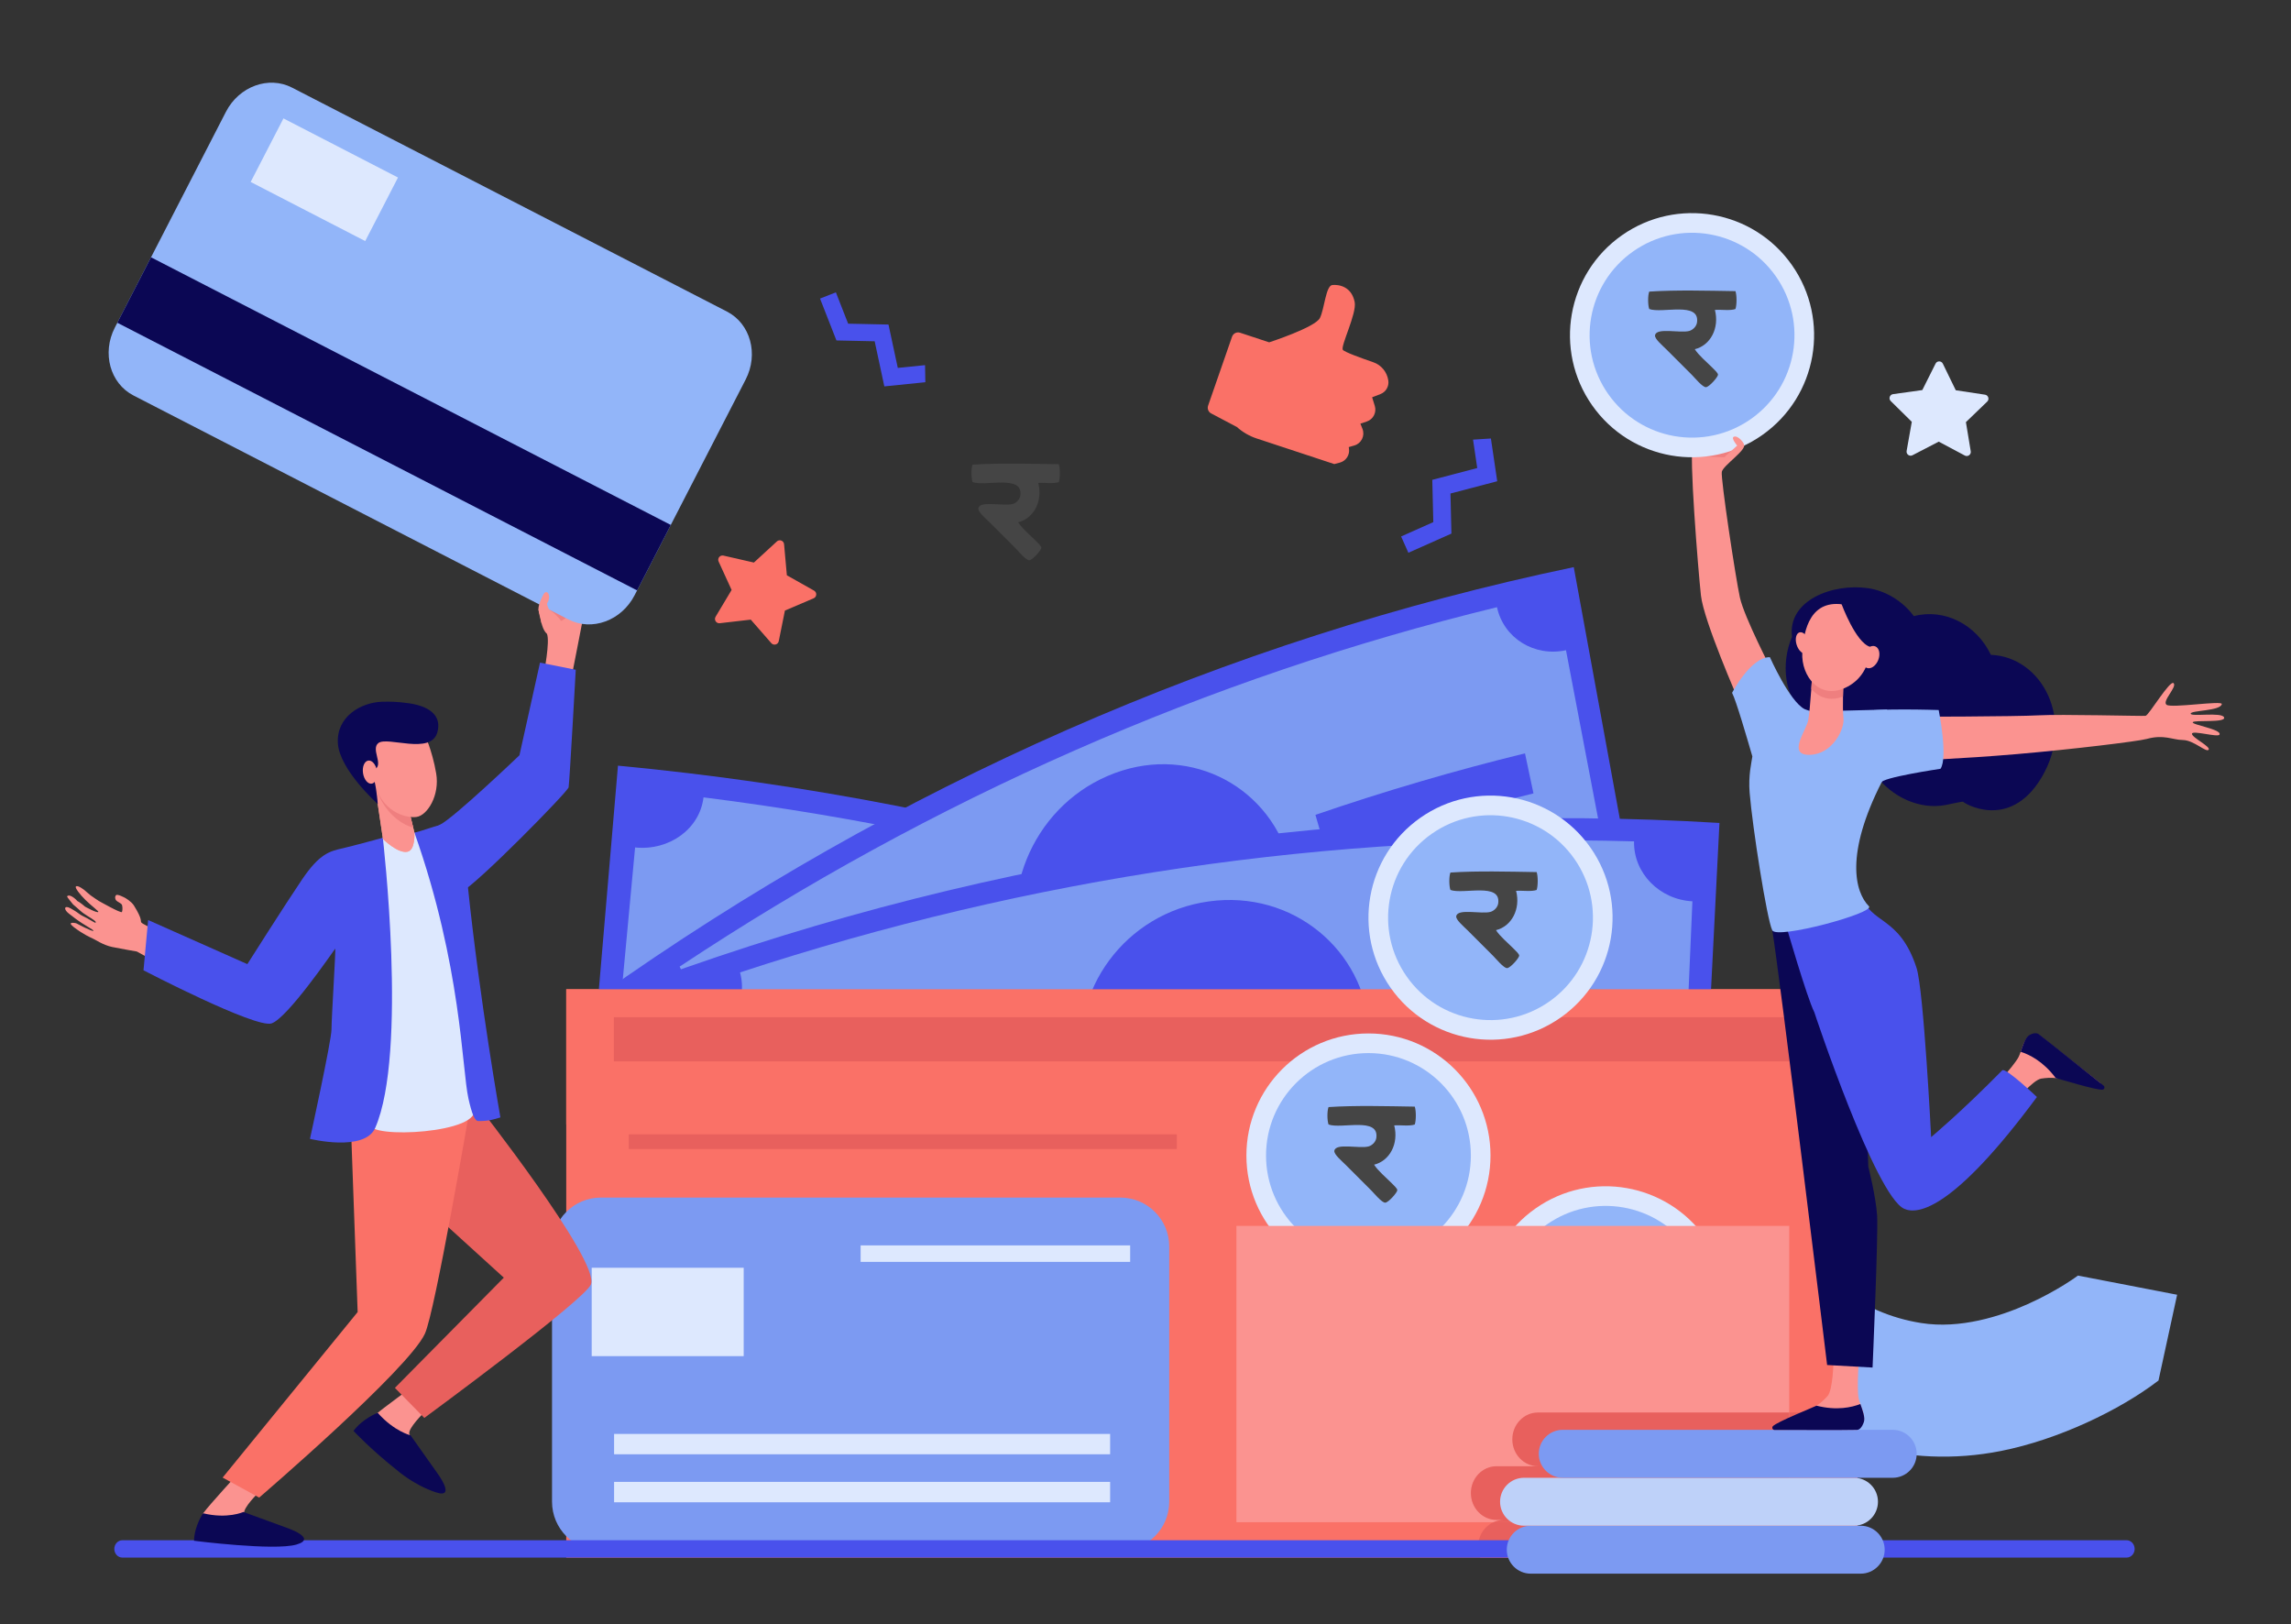 <?xml version="1.0" encoding="utf-8"?>
<!-- Generator: Adobe Illustrator 15.0.0, SVG Export Plug-In . SVG Version: 6.00 Build 0)  -->
<!DOCTYPE svg PUBLIC "-//W3C//DTD SVG 1.1//EN" "http://www.w3.org/Graphics/SVG/1.1/DTD/svg11.dtd">
<svg version="1.1"
	 id="svg2" xmlns:dc="http://purl.org/dc/elements/1.1/" xmlns:cc="http://creativecommons.org/ns#" xmlns:rdf="http://www.w3.org/1999/02/22-rdf-syntax-ns#" xmlns:inkscape="http://www.inkscape.org/namespaces/inkscape" xmlns:svg="http://www.w3.org/2000/svg" xmlns:sodipodi="http://sodipodi.sourceforge.net/DTD/sodipodi-0.dtd" sodipodi:docname="7251.eps"
	 xmlns="http://www.w3.org/2000/svg" xmlns:xlink="http://www.w3.org/1999/xlink" x="0px" y="0px" width="2598.5px"
	 height="1841.833px" viewBox="0 0 2598.5 1841.833" enable-background="new 0 0 2598.5 1841.833" xml:space="preserve">
<rect x="0" y="0" width="2598.5" height="1841.833" fill="#333333" stroke="none"/>
<sodipodi:namedview  id="namedview4" bordercolor="#666666" pagecolor="#ffffff" guidetolerance="10" gridtolerance="10" objecttolerance="10" borderopacity="1" inkscape:window-height="480" inkscape:window-width="640" inkscape:pageshadow="2" inkscape:pageopacity="0">
	</sodipodi:namedview>
<g id="g10" transform="matrix(1.333,0,0,-1.333,0,2666.667)" inkscape:label="ink_ext_XXXXXX" inkscape:groupmode="layer">
	<g id="g12" transform="scale(0.1)">
		<path id="path616" fill="#92B5F9" d="M14896.4,8214.004c-270.498,226.289-409.196,435.601-434.297,475.298l951.401,600.996
			c0,0-1.304,2.3-4.102,6.401c0.799-1.201,80.098-117.803,238.499-243.501c202.303-160.503,437.402-262.998,698.804-304.6
			c332.798-52.998,676.099,57.993,905.501,160.4c255.695,114.097,427.191,242.007,428.797,243.296l843.697-163.096l-158.598-729.8
			c-329.598-252.905-853.602-502.808-1339.197-599.194C16221.104,7500.2,15451.804,7749.399,14896.4,8214.004"/>
		<path id="path618" fill="#DDE8FE" d="M16273.105,16131.797l223.301,115.7l221.895-118.301
			c25.305-13.498,55.004,7.903,50.303,36.102l-41.002,248.202l181.1,174.5c20.604,19.797,9.506,54.801-18.795,58.998
			l-248.701,37.705l-110.002,226.098c-12.502,25.797-49.197,26.002-62,0.402l-112.602-224.904l-249.097-34.701
			c-28.403-4-39.902-38.797-19.497-58.895l179.099-176.602l-44.004-247.604
			C16218.101,16140.3,16247.603,16118.599,16273.105,16131.797"/>
		<path id="path620" fill="#F47257" d="M15804.802,11588.302H4817.974v-1150.006h10986.828V11588.302"/>
		<path id="path622" fill="#4951EC" d="M12882.401,7517.793c-2477.498,1310.01-5168.548,2116.304-7931.31,2376.504
			c102.356,1198.8,204.719,2397.599,307.083,3596.397c3194.378-300.791,6305.824-1233.091,9170.428-2747.799
			C13913.197,9667.905,13397.8,8592.798,12882.401,7517.793"/>
		<path id="path624" fill="#7C9AF2" d="M5194.644,10551.895c69.749,747.599,139.504,1495.211,209.26,2242.911
			c290.339-29.81,550.444,157.588,582.056,426.094c2663.131-334.395,5258.644-1112.197,7688.842-2303.804
			c-108.003-245.699,18.801-548.995,280.298-684.596c-316.399-673.696-632.798-1347.407-949.197-2021.206
			c-240.703,124.805-525.601,21.606-633.501-223.901C10238.204,9033.906,7958.98,9716.802,5620.35,10010.605
			C5651.954,10278.892,5461.802,10524.399,5194.644,10551.895"/>
		<path id="path626" fill="#50BFA5" d="M10911.703,10428.496c-223.301-643.096-912.005-970.693-1550.698-774.39
			c-638.372,197.886-1048.602,864.697-905.032,1532.389c143.138,666.606,851.727,1066.011,1570.027,843.911
			C10744.601,11808.995,11134.799,11070.406,10911.703,10428.496"/>
		<path id="path628" fill="#3C8F7C" d="M9355.6,9880.498c17.9,71.807,35.705,143.599,53.599,215.405
			c-96.299,31.201-187.397,75.293-260.398,121.802c-60.879,38.892-83.027,117.7-50.098,180.498c1.297,2.49,2.601,4.995,3.896,7.603
			c36.307,69.097,125.405,91.289,192.7,46.992c68.504-45.103,149.004-85.503,238.602-110.493
			c130.503-36.504,232.5-13.008,256.201,77.388c22.302,85.811-37.2,162.012-195,266.704
			c-228.296,150.703-373.901,307.999-323.599,529.205c45.402,200.405,230.303,320.303,499.702,296.704
			c17.6,71.895,35.2,143.701,52.8,215.596c79.3-22.002,158.401-44.297,237.4-67.104c-16.904-66.401-33.904-132.803-50.801-199.102
			c86.301-28.901,154.995-61.099,210.798-93.999c68.299-40.195,92.3-124.189,54.998-187.603
			c-38.599-65.391-127.2-84.199-195.996-41.499c-51.6,32.109-117.305,64.805-201.204,88.711
			c-154.6,43.901-220.195-6.299-235.7-69.712c-18.398-75.088,53.203-144.888,233.906-274.688
			c254.494-176.002,330.593-335.406,274.694-537.511c-55.7-200.391-245.596-326.191-516.994-296.396
			c-19.805-76.904-39.705-153.706-59.604-230.596C9502.304,9839.497,9429.003,9860.195,9355.6,9880.498"/>
		<path id="path630" fill="#50BFA5" d="M8077.662,11211.5c-631.479,145.693-1269.031,264.404-1911.079,355.605
			c14.846,115.298,29.7,230.493,44.546,345.791c651.042-92.49,1297.522-212.9,1937.842-360.601
			C8125.204,11438.697,8101.429,11325.099,8077.662,11211.5"/>
		<path id="path632" fill="#50BFA5" d="M13001.501,9463.105c-587.601,287.3-1185.499,548.994-1792.2,784.395
			c38.4,109.102,76.802,218.203,115.202,327.305c615.096-238.711,1221.395-504.009,1817.301-795.41
			C13095.097,9673.896,13048.303,9568.501,13001.501,9463.105"/>
		<path id="path634" fill="#4951EC" d="M14040.104,11632.496c-2556.204-534.097-4990.343-1604.298-7174.19-3154.396
			c-590.061,1018.198-1180.123,2036.396-1770.184,3054.596c2525.01,1792.207,5339.474,3029.601,8294.972,3647.105
			C13607.199,13997.3,13823.601,12814.903,14040.104,11632.496"/>
		<path id="path636" fill="#7C9AF2" d="M6680.589,9155.796c-363.625,638.804-727.259,1277.505-1090.892,1916.31
			c230.845,160.898,318.823,475.298,193.044,708.896c2151.548,1427.593,4499.261,2459.894,6954.859,3057.895
			c56.602-263.994,318.604-424.497,587-365.999c140.5-736.802,281.096-1473.702,421.604-2210.504
			c-247.002-53.892-400.005-317.095-343.403-580.898c-2156.404-525.19-4218.003-1431.695-6107.41-2685.294
			C7169.708,9229.595,6893.028,9303.906,6680.589,9155.796"/>
		<path id="path638" fill="#4951EC" d="M10969.301,12693.395c192.202-653.394-134.297-1351.699-714.8-1601.895
			c-581.097-248.6-1254.119,20.698-1518.896,642.803c-264.441,620.991,36.848,1389.199,690.396,1669.395
			C10079.298,13684.6,10777.501,13345.499,10969.301,12693.395"/>
		<path id="path642" fill="#50BFA5" d="M8442.511,11513.595c-547.053-285.688-1083.582-596.792-1608.171-932.594
			c-53.042,101.104-106.077,202.192-159.111,303.297c531.936,340.503,1075.986,655.898,1630.686,945.601
			C8351.449,11724.503,8396.983,11619.005,8442.511,11513.595"/>
		<path id="path644" fill="#4951EC" d="M13047.899,13254.796c-593.298-145.298-1179.998-317.49-1758.398-516.094
			c-32.3,111.094-64.497,222.305-96.797,333.398c586.597,201.401,1181.499,376.099,1783.096,523.301
			C12999.896,13481.905,13023.898,13368.307,13047.899,13254.796"/>
		<path id="path646" fill="#4951EC" d="M14447.997,9397.905c-2658.398,161.089-5320.693-229.102-7846.692-1150.005
			c-347.776,1141.904-695.552,2283.794-1043.321,3425.597c2920.555,1064.897,5998.814,1515.996,9072.518,1329.697
			C14569.704,11801.495,14508.803,10599.692,14447.997,9397.905"/>
		<path id="path648" fill="#7C9AF2" d="M6575.428,8952.9c-211.677,714.595-423.369,1429.204-635.054,2143.902
			c266.338,94.497,426.775,375.396,356.5,634.893c2465.427,811.011,5033.225,1187.3,7606.832,1114.907
			c-5.405-270.601,216.995-495.41,496.597-509.897c-32.3-750.41-64.6-1500.807-96.899-2251.202
			c-257.402,13.301-470.405-200.801-475.803-471.108c-2259.998,63.604-4514.898-266.895-6679.879-978.999
			C7077.511,8894.6,6820.533,9039.897,6575.428,8952.9"/>
		<path id="path650" fill="#4951EC" d="M11650.899,11239.098c38.401-683.292-447.897-1272.599-1081.699-1360.694
			c-633.896-86.499-1238.4,352.603-1355.998,1024.996c-117.503,671.104,360.103,1334.604,1073.298,1432.397
			C10999.601,12434.396,11612.704,11921.1,11650.899,11239.098"/>
		<path id="path654" fill="#50BFA5" d="M8871.271,10767.402c-608.862-131.396-1213.191-290.098-1811.433-476.001
			c-29.033,111.899-58.066,223.799-87.1,335.698c606.621,188.394,1219.424,349.396,1836.804,482.696
			C8830.108,10995.699,8850.704,10881.603,8871.271,10767.402"/>
		<path id="path656" fill="#50BFA5" d="M13842.299,11231.1c-622.002,16.802-1243.696,5.698-1863.398-33.105
			c-6.101,116.206-12.202,232.31-18.2,348.398c628.403,39.302,1258.703,50.61,1889.502,33.501
			C13847.602,11463.702,13844.899,11347.394,13842.299,11231.1"/>
		<path id="path658" fill="#FA7167" d="M4817.974,11588.302V6752.998h10986.828v4835.304H4817.974"/>
		<path id="path660" fill="#E8605D" d="M15804.802,7987.393h-2718.699c-120.498,0-218.203-102.29-218.203-228.486
			c0-126.211,97.705-228.604,218.203-228.604h-352.5c-120.498,0-218.306-102.305-218.306-228.501s97.808-228.501,218.306-228.501
			h61.099c-120.601,0-218.298-102.407-218.298-228.604c0-32.593,6.599-63.691,18.398-91.699h3210V7987.393"/>
		<path id="path662" fill="#E8605D" d="M15224.401,10974.693H5222.85v375.513h10001.552V10974.693"/>
		<path id="path664" fill="#7C9AF2" d="M9533.102,6812.896H5112.73c-229.578,0-415.686,186.108-415.686,415.708v2171.689
			c0,229.6,186.108,415.708,415.686,415.708h4420.372c229.497,0,415.599-186.196,415.599-415.708V7228.604
			C9948.7,6999.004,9762.599,6812.896,9533.102,6812.896"/>
		<path id="path666" fill="#DDE8FE" d="M6327.958,8466.895H5034.69v751.904h1293.267V8466.895"/>
		<path id="path668" fill="#DDE8FE" d="M9616.298,9268.896H7322.894v140.303h2293.404V9268.896"/>
		<path id="path670" fill="#DDE8FE" d="M9445.805,7631.802H5225.179v173.394h4220.626V7631.802"/>
		<path id="path672" fill="#DDE8FE" d="M9445.805,7223.506H5225.179v173.394h4220.626V7223.506"/>
		<path id="path674" fill="#E8605D" d="M10013.204,10229.102H5349.874v124.702h4663.331V10229.102"/>
		<path id="path676" fill="#DDE8FE" d="M13532.602,12794.103c329.502-469.497,215.999-1117.207-253.498-1446.709
			c-469.505-329.487-1117.2-215.991-1446.702,253.506s-215.999,1117.207,253.499,1446.694
			C12555.404,13377.096,13203.1,13263.6,13532.602,12794.103"/>
		<path id="path678" fill="#92B5F9" d="M13395.902,12698.097c276.401-393.896,181.201-937.5-212.798-1214.004
			c-393.903-276.489-937.404-181.187-1213.901,212.71c-276.504,393.999-181.304,937.5,212.695,1214.004
			C12575.803,13187.296,13119.304,13092.096,13395.902,12698.097"/>
		<path id="path682" fill="#DDE8FE" d="M14512.399,9470.195c329.502-469.497,215.998-1117.192-253.499-1446.694
			s-1117.199-216.006-1446.701,253.491c-329.495,469.512-215.999,1117.207,253.498,1446.709
			C13535.202,10053.203,14182.904,9939.692,14512.399,9470.195"/>
		<path id="path684" fill="#92B5F9" d="M14375.7,9374.204c276.504-393.999,181.201-937.5-212.703-1214.004
			c-393.999-276.504-937.5-181.201-1213.996,212.695c-276.497,393.999-181.297,937.5,212.702,1214.004
			C13555.6,9863.403,14099.203,9768.203,14375.7,9374.204"/>
		<path id="path686" fill="#FFFFFF" d="M13762.904,8260.498l-38.005,140.508c-64.197-14.312-129.697-19.204-185.501-16.304
			c-46.597,2.402-83.298,40.591-83.994,87.29v5.61c-0.703,51.401,42.4,92.9,93.794,89.502
			c52.303-3.398,109.907,0.088,167.806,15.791c84.294,22.808,133.096,70.898,117.1,130.005
			c-15.205,56.206-72.1,78.896-191.507,86.294c-172.5,10.4-300.396,55.107-339.199,198.501
			c-35.2,130.107,28.901,256.904,178.602,330.703l-37.903,140.508l144.902,39.199l35.098-130.107
			c54.404,12.1,100.605,16.904,140.2,17.007c48.406,0.19,87.803-39.009,88.403-87.407c0.703-50.098-40.298-90.791-90.3-89.692
			c-37.5,0.894-82.698-2.607-134.897-16.699c-96.102-26.001-115.906-75.806-104.7-117.202
			c13.198-48.706,73.301-65.801,211.802-79.102c192.7-14.502,285.594-76.699,321.592-209.707
			c35.604-131.602-27.194-269.092-189.199-344.692l40.804-150.806l-144.902-39.199"/>
		<path id="path688" fill="#DDE8FE" d="M12682.399,10173.804c0-573.604-465-1038.604-1038.597-1038.604
			c-573.501,0-1038.501,465-1038.501,1038.604c0,573.589,465,1038.59,1038.501,1038.59
			C12217.399,11212.394,12682.399,10747.393,12682.399,10173.804"/>
		<path id="path690" fill="#92B5F9" d="M12515.297,10173.804c0-481.304-390.095-871.509-871.494-871.509
			c-481.304,0-871.399,390.205-871.399,871.509c0,481.289,390.096,871.495,871.399,871.495
			C12125.202,11045.299,12515.297,10655.093,12515.297,10173.804"/>
		<path id="path694" fill="#FB9390" d="M15224.401,7053.994h-4703.797v2520.908h4703.797V7053.994"/>
		<path id="path696" fill="#E8605D" d="M12867.899,7758.906L12867.899,7758.906c0-126.211,97.705-228.604,218.203-228.604h-352.5
			c-120.498,0-218.298-102.305-218.298-228.501s97.8-228.501,218.298-228.501h61.099c-31.201,0-60.9-7.002-87.7-19.307h2517.4
			v933.398h-2138.299C12965.604,7987.393,12867.899,7885.103,12867.899,7758.906"/>
		<path id="path698" fill="#4951EC" d="M972.642,6826.694L972.642,6826.694c0-40.796,30.619-73.696,68.397-73.696h17053.76
			c37.801,0,68.402,32.9,68.402,73.696c0,40.708-30.602,73.711-68.402,73.711H1041.039
			C1003.261,6900.405,972.642,6867.402,972.642,6826.694"/>
		<path id="path700" fill="#7C9AF2" d="M15832.399,6616.196h-2807.601c-112.595,0-203.898,91.304-203.898,203.906
			c0,112.69,91.296,203.994,203.898,203.994h2807.601c112.603,0,203.899-91.304,203.899-203.994
			C16036.299,6707.5,15945.002,6616.196,15832.399,6616.196"/>
		<path id="path702" fill="#BED1F9" d="M15775.3,7024.097h-2807.498c-112.705,0-204.001,91.304-204.001,204.009
			c0,112.588,91.296,203.892,204.001,203.892H15775.3c112.603,0,203.899-91.304,203.899-203.892
			C15979.199,7115.4,15887.902,7024.097,15775.3,7024.097"/>
		<path id="path704" fill="#7C9AF2" d="M16104.699,7431.997h-2807.498c-112.603,0-204.001,91.406-204.001,204.009
			c0,112.69,91.398,203.994,204.001,203.994h2807.498c112.698,0,204.002-91.304,204.002-203.994
			C16308.701,7523.403,16217.397,7431.997,16104.699,7431.997"/>
		<path id="path706" fill="#4951EC" d="M12533.798,16264.6l35.706-241.699l-382.405-100.4l8.599-359.803l-273.896-121.896
			l61.699-138.699l366.401,163.096l-8.203,340.898l397.903,104.502l-53.797,363.604L12533.798,16264.6"/>
		<path id="path712" fill="#4951EC" d="M7871.009,16898.4l-231.899-23.502l-79.087,368.898l-343.315,7.404l-104.341,266.5
			l-134.868-52.904l139.541-356.293l325.349-7.002l82.28-383.805l348.97,35.406L7871.009,16898.4"/>
		<path id="path714" fill="#FA7167" d="M10551,17174.297l248.101-81.797c0,0,393.398,127.5,432.202,207.598
			c38.701,80.201,49.702,274.703,105.601,280.006c56.001,5.396,164.194-12.803,189.895-146.002
			c18.706-96.6-122.798-375.9-100.7-405.703c13.806-18.596,155.104-69.697,258.903-105.402
			c68.203-23.395,117.503-83.496,127.998-155.998v-0.199c7.104-48.998-20.698-96.701-66.496-114.404l-71.404-27.494l22.801-73.705
			c16.904-54.895-13.096-113.898-67.295-131.996l-55.203-18.502l17.601-44.896c22.8-57.905-9.302-123.501-68.701-140.706
			l-48.201-13.996l2-12.898c8.298-53.701-25.298-105.3-77.402-119.004l-47.9-12.502l-660.799,218.005
			c-61.896,20.501-118.901,53.599-167.497,97.295l-219.404,115.803c-23.599,12.504-34.497,40.6-25.599,66.299l203.504,585.799
			C10492.802,17168.195,10523.102,17183.496,10551,17174.297"/>
		<path id="path716" fill="#FA7167" d="M6626.229,14549.897l52.529,260.405l244.27,104.297c27.832,11.901,29.949,50.5,3.596,65.397
			l-231.401,130.4l-23.745,264.5c-2.71,30.205-38.789,44.099-61.055,23.605l-195.542-179.707l-258.948,59.106
			c-29.495,6.797-53.914-23.203-41.323-50.705l110.537-241.502l-136.29-227.995c-15.52-26.001,5.471-58.499,35.523-54.998
			l263.862,30.498l174.719-200.098C6582.848,14510.303,6620.252,14520.197,6626.229,14549.897"/>
		<path id="path718" fill="#FB9390" d="M3438.663,8154.502c0,0-325.569-234.697-376.839-304.702
			c-73.85-100.898,551.565-289.497,483.318-171.401c-15.703,27.1-60.71,118.506-62.681,127.5
			c-10.481,48.105,122.168,177.598,122.168,177.598L3438.663,8154.502"/>
		<path id="path720" fill="#0B0754" d="M3714.31,7480.996l-221.089,312.407c0,0-138.018,32.095-279.698,191.499
			c0,0-127.332-48.604-205.664-153.999c0,0,148.03-159.507,376.018-339.009c0,0,135.161-119.692,322.002-182.798
			C3892.72,7246.006,3714.31,7480.996,3714.31,7480.996"/>
		<path id="path722" fill="#FB9390" d="M717.88,12432.403c0,0,40.02-35.405,54.192-46.099c16.6-12.7,69.119-46.802,69.119-46.802
			s190.02-108.105,196.461-93.809c6.449,14.209,6.16,55.21-3.23,66.006s-36.76,21.899-46.161,32.695
			c-9.379,10.811-12.601,32.607-0.509,44.604c12.089,12.1,77.029-23.394,77.029-23.394s52.592-29.209,74.59-64.512
			c76.201-122.3,53.101-129.39,63.281-144.8c12.059-18.296,278.577-139.292,278.577-139.292s796.846-331.201,839.78-349.307h0.542
			c5.808-36.899-13.931-70.898-24.067-103.491c-19.065-113.906-52.932-121.406-78.779-231.211
			c-122.227,61.802-968.244,527.9-1054.252,576.504c0,0-128.833,22.002-209.363,38.408
			c-80.519,16.494-150.688,67.397-172.749,75.498c-3.259,1.201-75.311,32.3-154.519,93.691c-68.269,52.91,19.871,32.9,19.871,32.9
			s143.478-75.996,147.198-63.999c2.871,9.302-77.798,46.406-153.929,104.106c-19.57,14.897-38.829,29.59-56.419,43.301
			c-46.183,35.903-38.123,73.594,15.989,43.491c19.109-10.693,50.431-29.092,71.001-45.293
			c22.218-17.505,48.087-26.602,68.939-38.599c41.378-23.701,71.268-41.499,71.268-39.302c0,2.798,11.371,3.794-8.928,20.2
			c-24.412,19.702-85.232,50.493-118.96,82.104c-19.113,17.988-61.289,53.188-61.289,53.188s-54.141,64.702-51.493,69.009
			c14.323,23.203,63.501-11.001,86.382-38.701c23.438-10.503,66.801-48.706,66.801-48.706s104.528-58.403,112.588-44.092
			c3.431,6.094-56.609,49.395-109.069,100.796c-48.71,47.695-90.33,103.506-82.599,114.199
			C658.29,12479.908,717.88,12432.403,717.88,12432.403"/>
		<path id="path724" fill="#E8605D" d="M2940.703,10566.895l51.526-254.59l1294.6-1177.603l-926.675-937.808l250.225-255.688
			c0,0,1368.633,1005,1417.961,1136.689c75.938,202.808-981.079,1545.908-981.079,1545.908L2940.703,10566.895"/>
		<path id="path726" fill="#FB9390" d="M2043.003,7487.002c0,0-261.174-284.604-312.444-354.609
			c-73.85-100.898,477.664-249.8,409.409-131.689c-15.696,27.202-60.718,118.594-62.681,127.603
			c-10.474,47.988,122.175,177.495,122.175,177.495L2043.003,7487.002"/>
		<path id="path728" fill="#0B0754" d="M2430.711,7009.8l-359.458,131.294c0,0-135.85-61.699-343.015-11.089
			c0,0-73.074-102.7-77.659-233.906c0,0,681.336-86.895,870.93-32.593C2711.111,6917.793,2430.711,7009.8,2430.711,7009.8"/>
		<path id="path730" fill="#FA7167" d="M2985.022,10448.901l58.14-1606.802L1894.453,7433.696l310.767-170.2
			c0,0,1270.694,1090.605,1410.227,1394.399c86.543,188.511,377.725,1891.699,377.725,1891.699L2985.022,10448.901"/>
		<path id="path732" fill="#DDE8FE" d="M4029.258,10580.796c-105.286,237.598-93.105,1941.197-502.888,2340.309
			c-144.17-24.404-247.009-37.998-271.069-44.399c-21.379-175.503-44.898-819.404-59.348-1409.707
			c-9.624-393.105,0.308-805.504-48.12-1022.901C3117.803,10309.404,4125.462,10363.691,4029.258,10580.796"/>
		<path id="path734" fill="#4951EC" d="M2920.049,12788.8c-115.027-26.206-199.731-44.604-350.508-267.407
			c-144.353-213.193-464.854-719.194-464.854-719.194l-844.186,375l-39.47-427.603c0,0,955.031-496.392,1089.767-451.699
			c134.744,44.81,513.574,598.506,541.589,635.903c6.584,8.804-31.787-591.401-31.787-687.305
			c0-95.889-183.091-930.895-183.091-930.895s464.561-114.302,555.227,93.398c277.991,636.798,64.615,2468.307,64.615,2468.307
			S3002.82,12807.696,2920.049,12788.8"/>
		<path id="path736" fill="#FB9390" d="M4654.043,14612.102c-35.471,29.7-50.955,100.898-56.799,146.697l-15.791,60.703
			c14.399,5.896,295.92,45.996,380.83,48.098c8.269-26.799,12.378-49.497,9.741-63.999
			c-12.634-69.404-101.243-520.005-101.243-520.005l-242.454-4.797C4628.328,14278.799,4681.07,14546.001,4654.043,14612.102"/>
		<path id="path738" fill="#4951EC" d="M3621.373,12821.305c0,0,166.348-473.306,303.245-405.103s905.984,852.202,913.586,890.098
			c7.61,37.896,60.85,1000.302,60.85,1000.302l-304.211,60.601l-174.917-788.104c0,0-562.793-537.993-676.875-590.991
			C3628.982,12935.006,3621.373,12821.305,3621.373,12821.305"/>
		<path id="path740" fill="#4951EC" d="M4070.428,10466.904c92.102,0,126.086,12.7,187.412,31.201
			c0,0-175.349,988.39-277.31,1968.487c-40.269,387.202-77.659,545.903-237.4,517.91c-46.187-8.101-171.321-55.708-216.738-63.398
			c401.396-1135.708,402.795-2009.897,459.617-2263.404C4014.522,10530.493,4039.373,10466.099,4070.428,10466.904"/>
		<path id="path742" fill="#F7A491" d="M3484.029,13092.696l42.07-171.592c0,0,9.595-149.399-59.758-162.803
			c-83.621-16.201-207.891,108.896-207.891,108.896l-71.968,483.896L3484.029,13092.696"/>
		<path id="path744" fill="#FB9390" d="M3484.029,13092.696l42.07-171.592c0,0,9.595-149.399-59.758-162.803
			c-83.621-16.201-207.891,108.896-207.891,108.896l-71.968,483.896L3484.029,13092.696"/>
		<path id="path746" fill="#EF7F7F" d="M3187.193,13348.897l296.836-256.201l31.436-128.203
			C3401.99,12991.798,3240.228,13116.603,3187.193,13348.897"/>
		<path id="path748" fill="#FB9390" d="M3485.032,13794.097c71.777,0.205,136.399-49.6,161.638-121.194
			c20.933-59.41,47.717-147.403,64.761-248.404c31.421-186.094-74.553-356.499-166.772-370.093
			c-92.197-13.608-311.851,47.49-360.418,311.089c-20.83,112.998-48.223,261.211,44.722,339.107
			C3301.26,13765.195,3402.532,13793.898,3485.032,13794.097"/>
		<path id="path750" fill="#0B0754" d="M3214.197,13164.605c0,0-325.049,289.688-339.236,515.995
			c-14.187,226.296,194.81,347.6,373.528,353.796c80.742,2.9,135.359-0.695,218.723-11.198
			c179.055-22.596,295.1-101.997,254.246-248.701c-54.829-196.894-426.445-30.799-502.427-91.897
			c-62.703-50.504,38.95-171.808-21.973-218.097c-57.246-43.506-28.088-28.711-9.126-111.504
			C3206.88,13270.294,3214.197,13164.605,3214.197,13164.605"/>
		<path id="path752" fill="#FB9390" d="M3088.872,13427.105c8.057-54.302,41.206-94.307,74.041-89.502
			c32.834,4.893,52.939,52.793,44.875,106.992c-8.057,54.199-41.206,94.204-74.041,89.399
			C3100.899,13529.205,3080.808,13481.305,3088.872,13427.105"/>
		<path id="path754" fill="#EF7F7F" d="M4670.53,14820.197c0,0,52.639-29.897,104.978-99.302c0,0,137.08,87.905,132.283,115.804
			c-6.372,36.899-146.492-31.699-146.492-31.699L4670.53,14820.197"/>
		<path id="path756" fill="#92B5F9" d="M1135.921,16640.098l3701.302-1905.696c199.182-102.604,450.981-10.305,562.427,206.199
			l945.206,1835.698c111.438,216.402,40.32,474.998-158.855,577.604L2484.69,19259.699
			c-199.167,102.504-450.981,10.203-562.419-206.301L977.08,17217.701C865.631,17001.299,936.749,16742.703,1135.921,16640.098"/>
		<path id="path758" fill="#0B0754" d="M5420.889,14981.799l-4422.58,2277.203l286.751,556.896l4422.572-2277.195
			L5420.889,14981.799"/>
		<path id="path760" fill="#DDE8FE" d="M3107.512,17953.996l-974.634,502.904l278.95,540.6l974.634-502.902L3107.512,17953.996"/>
		<path id="path762" fill="#FB9390" d="M4669.49,14823.098c-6.438,17.402-19.116,41.704-12.876,51.204
			c39.47,60.3-3.083,125.896-31.794,74.597c-16.67-29.802-45.842-95.397-43.381-129.396c1.794-24.705,26.843-118.901,26.843-118.901
			S4706.009,14724.396,4669.49,14823.098"/>
		<path id="path764" fill="#FB9390" d="M15819.502,8481.396c0,0-22.801-283.696-4.3-375.894
			c9.902-49.409,65.003-151.011,39.697-197.505c-25.298-46.494-54.199-58.096-54.199-58.096l-655.298-10.298
			c-35.698-0.601-12.202,22.002,16.597,42.788c47.102,34.102,85.202,56.602,235.7,128.203c9.8,4.6,45.498,26.997,58.403,34.702
			c32.695,19.702,65.501,50.508,93.699,81.504c47.102,51.504,51.196,301.392,51.196,301.392L15819.502,8481.396"/>
		<path id="path766" fill="#0B0754" d="M15307.201,12252.901c0,0-281.704,138.896-227.497-163.096
			c54.199-302.007,466.896-3698.409,466.896-3698.409l386.603-21.504c0,0,49.401,1132.412,38.599,1295.01
			c-10.898,162.598-74.897,414.199-74.897,414.199l-32.806,1004.605l-364.695,1240.298L15307.201,12252.901"/>
		<path id="path768" fill="#0B0754" d="M15456.205,8045.4c173.299-43.696,301.399-14.004,373.097,14.399
			c18.501-51.504,43-116.104,30-153.398c-15.901-45.601-36.702-65.903-56.697-66.401c-158.306-4.102-581.8,0.293-702.503-1.304
			c-16.904-0.19-26.198,19.204-15.3,31.904C15114.706,7905.801,15443.3,8037.593,15456.205,8045.4"/>
		<path id="path770" fill="#FB9390" d="M15079.704,14294.099c0,0-238.104,458.299-275.105,626.499
			c-36.899,168.201-164.897,1015.4-154.094,1070.003c10.796,54.602,213.098,185.896,188.195,232.199
			c-24.997,46.297-217.697,46.502-261.899,42.503c-44.099-4.007-132.803-29.7-170.698-61.004
			c-37.998-31.296,42.598-1046.602,66.702-1265.2c24.097-218.496,319.995-891.701,319.995-891.701L15079.704,14294.099"/>
		<path id="path772" fill="#FB9390" d="M16935.404,10722.695c0,0,196.4,206.002,240.199,289.205
			c23.4,44.604,44.596,158.306,93.492,178.403c48.904,20.2,78.707,11.001,78.707,11.001l515.492-404.913
			c28.104-21.987-4.496-24.697-39.996-22.69c-58.002,3.193-101.697,9.697-263.695,48.896c-10.605,2.607-52.404,7.705-67.301,9.8
			c-37.699,5.405-82.699,2.095-124.102-4.204c-69.002-10.298-229.6-201.797-229.6-201.797L16935.404,10722.695"/>
		<path id="path774" fill="#0B0754" d="M17492.199,10832.397c-107,143.204-225.301,200.802-298.799,223.902
			c18.098,51.694,37.801,119.194,71.404,139.995c41.096,25.4,69.5,20.098,85.4,7.91c125.492-96.606,453.998-360.807,548.693-435.602
			c13.301-10.503,8.307-31.406-8.195-34.409C17845.301,10725.698,17507.104,10830.303,17492.199,10832.397"/>
		<path id="path776" fill="#0B0754" d="M16940.004,14433.698c-122.299,256.502-393.199,397.698-655.604,329.297
			c-94.095,127.405-239.795,216.606-391.297,238.001c-298.901,42.399-684.5-102.598-645.198-414.595
			c-94.401-218.203-71.301-518.899,117.4-666.299c-34.702-286.908,252.897-541.308,593.299-507.001
			c136.999-189.097,375.103-299.897,597.803-256.802c53.393,10.4,134.598,29.897,148.498,27.495
			c-17.402,1.904,388.301-263.789,668.102,209.312C17658.504,13875.9,17377.406,14415.601,16940.004,14433.698"/>
		<path id="path778" fill="#4951EC" d="M15193.801,12143.492c0,0,631.802,280.913,641.697,248.906
			c79.204-255.103,325.605-172.793,471.899-622.192c61.304-188.101,124.204-1439.708,124.204-1439.708
			s249.096,206.704,605.098,567.906c27.305,27.7,294.902-226.803,294.902-226.803
			c-706.598-954.697-1011.401-1004.502-1129.3-951.006c-246.101,111.504-765.506,1672.311-764.604,1672.208
			C15375.302,11514.298,15193.801,12143.492,15193.801,12143.492"/>
		<path id="path780" fill="#FB9390" d="M16241.201,13906.699c0,0,913.104,1.099,1108.602,12.399
			c176.9,10.203,878.701-7.603,906.195-4.497c27.4,3.201,208.807,310.4,239.004,277.5c30.096-33.003-101-152.402-60.402-183.303
			c40.502-30.996,476.104,38.298,470.303,6.101c-10.898-60.197-265.006-52.5-264.697-81.599c0.301-29.1,266,16.296,283.996-32
			c18.004-48.303-255.6-19.702-266.498-41.198c-10.898-21.6,253.695-61.004,226.699-105.901
			c-14.803-24.404-234.5,40.701-233.504,7.397c1.098-33.2,161.498-108.801,141.805-135.304
			c-19.703-26.499-125.904,81.207-218.9,82.606c-93.105,1.296-159.697,49.899-308.203,9.097
			c-73.395-20.098-633.295-88.495-1106.396-128.998c-485.002-41.396-882.502-54.595-882.502-54.595L16241.201,13906.699"/>
		<path id="path782" fill="#92B5F9" d="M14887.201,13261.095c-12.1,146.602,16.699,259.512,23.299,308.203
			c-44.297,152.304-138.699,477.198-172.596,541c0,0,158.994,305.5,321.694,303.501c0,0,166.201-374.7,294.705-441.702
			c1.896,0.506,45.498-19.395,64.694-19.299c124.007,0.9,557.608,14.004,638.504,15.505l-45.498-615.099
			c-314.202-615.908-229.102-939.097-109.6-1058.599c56.199-56.206-783.999-284.399-822.7-204.8
			C15034.104,12183.702,14911.605,12964.698,14887.201,13261.095"/>
		<path id="path784" fill="#92B5F9" d="M15837.204,13944.997c79.995,38.203,658.696,19.102,658.696,19.102
			s80.904-403.004,15.602-499.903c0,0-517.501-76.992-502.801-119.399l-171.504,600.201"/>
		<path id="path786" fill="#FB9390" d="M15685.505,14203.996c0,0-10.101-219.8,0.197-311.294
			c10.298-91.604-93.999-306.207-288.003-309.898c-193.996-3.809-28.498,205.895-11.499,295.997
			c17,90.096,37.397,442.698,37.397,442.698L15685.505,14203.996"/>
		<path id="path788" fill="#EF7F7F" d="M15423.598,14321.499c0,0-4.694-81.797-11.499-176.697
			c61.201-73.103,155.2-110.303,269.604-65.903c1.201,68.101,3.802,125.098,3.802,125.098L15423.598,14321.499"/>
		<path id="path790" fill="#FB9390" d="M15701.604,14859.001c0,0,109.9-32.9,171.497-142.8
			c61.699-109.9,87.598-422.703-149.297-551.602c-236.902-128.899-399.303,87.7-388.507,287.3
			C15346.101,14651.396,15407.199,14914.6,15701.604,14859.001"/>
		<path id="path792" fill="#FB9390" d="M15287.602,14517.803c16.099-49.402,52.5-81.907,81.299-72.503
			c28.799,9.302,39.097,56.997,22.998,106.399c-15.996,49.401-52.397,81.899-81.196,72.598
			C15281.903,14614.899,15271.605,14567.3,15287.602,14517.803"/>
		<path id="path794" fill="#0B0754" d="M15668.505,14867.798c0,0,120.301-328.901,243.399-366.102
			c123.003-37.097,110.098-197.497,110.098-197.497s22.8,371.001-88.499,464.099
			C15822.204,14861.499,15668.505,14867.798,15668.505,14867.798"/>
		<path id="path796" fill="#FB9390" d="M15857.603,14438.796c-20.003-50.596-8.401-102.7,25.803-116.294
			c34.3-13.506,78.296,16.597,98.299,67.295c20.002,50.706,8.496,102.803-25.804,116.302
			C15921.704,14519.699,15877.7,14489.502,15857.603,14438.796"/>
		<path id="path798" fill="#EF7F7F" d="M14371.701,16126.099c0,0,267.502-11.697,298.901-11.697c31.398,0,122.798,94.6,122.798,94.6
			L14371.701,16126.099"/>
		<path id="path800" fill="#DDE8FE" d="M15247.304,17749.703c329.495-469.506,215.999-1117.201-253.506-1446.703
			c-469.497-329.502-1117.199-215.998-1446.694,253.498c-329.502,469.498-216.006,1117.201,253.396,1446.703
			C14270.004,18332.703,14917.802,18219.199,15247.304,17749.703"/>
		<path id="path802" fill="#92B5F9" d="M15110.502,17653.697c276.497-393.896,181.297-937.398-212.702-1213.895
			c-393.999-276.505-937.5-181.305-1213.997,212.695c-276.504,393.904-181.304,937.404,212.695,1213.9
			C14290.497,18142.902,14833.998,18047.703,15110.502,17653.697"/>
		<path id="path806" fill="#FB9390" d="M14670.603,16114.401l110.5,99.295c0,0-52.199,62.3-30.498,74.304
			c35.2,19.402,95.493-55.803,90.198-74.099c-5.398-18.304-70.203-77.3-70.203-77.3L14670.603,16114.401"/>
	</g>
</g>
<path fill="#454545" d="M1968.396,330.202c1.609,4.719,1.609,15.547,0,20.266c-5.979,2.119-15.725,0.5-23.313,1.013
	c5.36,20.788-5.218,40.319-22.808,44.577c4.696,7.234,12.796,13.792,20.261,21.266c2.07,2.069,6.015,5.704,6.059,7.605
	c0.105,2.48-9.95,14.044-13.682,14.182c-3.855,0.137-12.585-10.56-15.698-13.695c-9.613-9.595-19.129-19.115-29.371-29.365
	c-4.333-4.329-13.23-11.758-12.664-15.694c1.327-9.383,28.689-2.087,38.993-5.063c3.617-1.07,7.923-4.753,8.623-9.636
	c3.36-24.192-39.639-9.79-54.204-15.198c-1.583-4.519-1.725-15.26,0-19.744C1901.023,328.689,1937.141,329.703,1968.396,330.202z"/>
<path fill="#454545" d="M1742.905,989.053c1.609,4.719,1.609,15.547,0,20.266c-5.979,2.119-15.725,0.5-23.313,1.013
	c5.36,20.788-5.218,40.319-22.808,44.577c4.696,7.234,12.796,13.792,20.261,21.266c2.07,2.069,6.015,5.704,6.059,7.605
	c0.105,2.48-9.95,14.044-13.682,14.182c-3.855,0.137-12.585-10.56-15.698-13.695c-9.613-9.595-19.129-19.115-29.371-29.365
	c-4.333-4.329-13.23-11.758-12.664-15.694c1.327-9.383,28.689-2.087,38.993-5.063c3.617-1.07,7.923-4.753,8.623-9.636
	c3.36-24.192-39.639-9.79-54.204-15.198c-1.583-4.519-1.725-15.26,0-19.744C1675.532,987.54,1711.65,988.554,1742.905,989.053z"/>
<path fill="#454545" d="M1604.656,1255.056c1.609,4.719,1.609,15.547,0,20.266c-5.979,2.119-15.725,0.5-23.313,1.013
	c5.36,20.788-5.218,40.319-22.808,44.577c4.696,7.234,12.796,13.792,20.261,21.266c2.07,2.068,6.015,5.703,6.059,7.605
	c0.105,2.48-9.95,14.043-13.682,14.182c-3.855,0.137-12.585-10.561-15.698-13.695c-9.613-9.596-19.129-19.116-29.371-29.366
	c-4.333-4.329-13.23-11.758-12.664-15.694c1.327-9.383,28.689-2.087,38.993-5.063c3.617-1.07,7.923-4.753,8.623-9.636
	c3.36-24.192-39.639-9.79-54.204-15.198c-1.583-4.519-1.725-15.26,0-19.744C1537.282,1253.543,1573.401,1254.557,1604.656,1255.056z
	"/>
<path fill="#454545" d="M1200.915,526.474c1.609,4.719,1.609,15.547,0,20.266c-5.979,2.119-15.725,0.5-23.313,1.013
	c5.36,20.788-5.218,40.319-22.808,44.577c4.696,7.234,12.796,13.792,20.261,21.266c2.07,2.069,6.015,5.704,6.059,7.605
	c0.105,2.48-9.95,14.044-13.682,14.182c-3.855,0.137-12.585-10.56-15.698-13.695c-9.613-9.595-19.129-19.115-29.371-29.365
	c-4.333-4.329-13.23-11.758-12.664-15.694c1.327-9.383,28.689-2.087,38.993-5.063c3.617-1.07,7.923-4.753,8.623-9.636
	c3.36-24.192-39.639-9.79-54.204-15.198c-1.583-4.519-1.725-15.26,0-19.744C1133.542,524.961,1169.66,525.975,1200.915,526.474z"/>
</svg>
